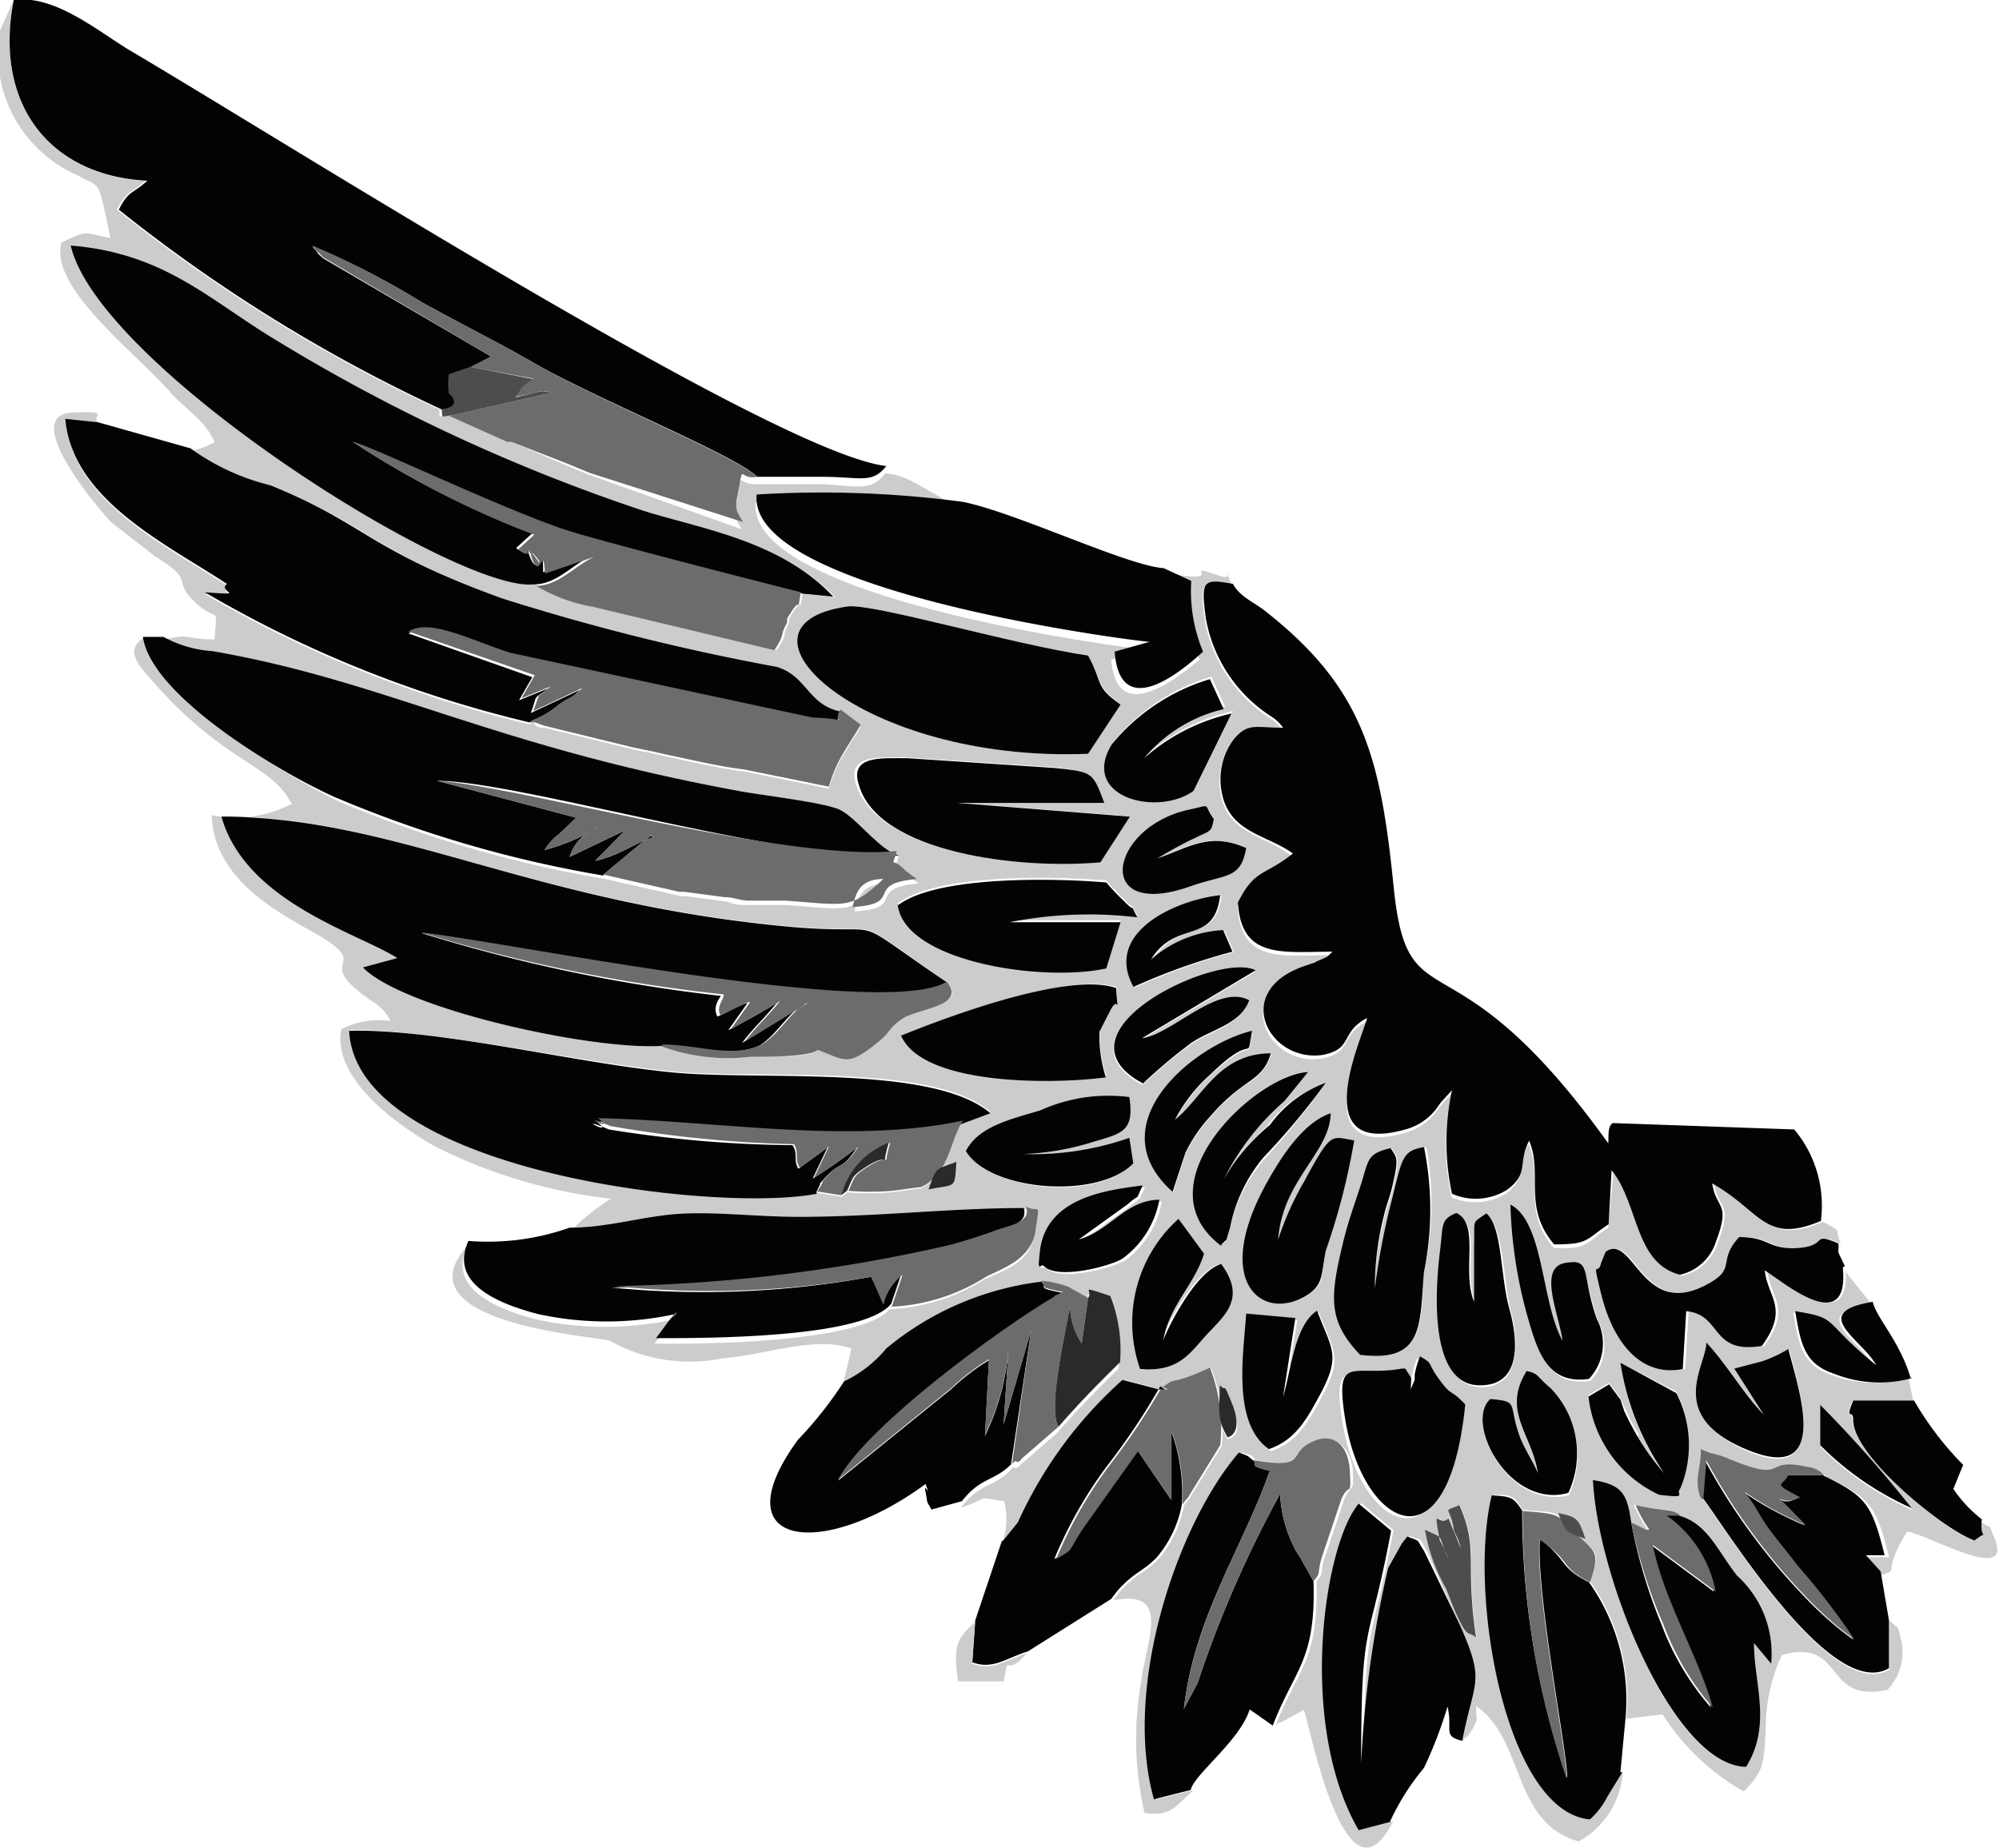 <svg xmlns="http://www.w3.org/2000/svg" viewBox="0 0 40.71 37.63"><defs><style>.cls-1{fill:#cbccce;}.cls-1,.cls-2,.cls-3,.cls-4,.cls-5{fill-rule:evenodd;}.cls-2{fill:#030305;}.cls-3{fill:#6b6c6e;}.cls-4{fill:#2a2a2d;}.cls-5{fill:#4d4d4e;}</style></defs><g id="Слой_2" data-name="Слой 2"><g id="Слой_1-2" data-name="Слой 1"><g id="_3015349868704" data-name=" 3015349868704"><path class="cls-1" d="M34.18,30.86c.6.16.8.73,1.2,1.23a2.14,2.14,0,0,1,.69,1.79l-.35-.42c0,.82.37,1.67-.16,2.52-1.48,0-3-3.81-3.12-5.84.6.09.7.29.78.86l.26.14h.07a2.62,2.62,0,0,1-.28-.5c.66.14.73.07.91.21Zm-2.45-.05c.41.08.42.13.56.53C31.87,31.18,31.91,31.24,31.73,30.81Zm-2-.16c.4.9.11,1.16.34,2.69-.2-.14-.17,0-.4-.47-.07-.15-.14-.35-.21-.52a3.61,3.61,0,0,1-.43-1.2c.42.2.24.05.48.61a2.74,2.74,0,0,0-.18-.4c-.14-.77,0-.24.18-.44l.25.61c-.06-.27-.12-.3-.15-.44C29.51,30.62,29.37,30.8,29.72,30.65Zm7.35-2a25.3,25.3,0,0,1,1.86,2.1,6.11,6.11,0,0,1-1.86-1.28Zm-8.52-.74c.16.27.1.08.11.52,0,0,0-.11,0-.1l.08-.19,0-.1a1.73,1.73,0,0,1,.11-.38c.29.17.08,0,.39.47s.21.17.53.51c-.35,3.46-2.08,2.48-2.44.33-.23-1.4.19-.88,1.15-1.06Zm-3.72.34c.16.16.05-.11.23.32.29.68,0,.71-.07.74-.23-.39-.16-.58-.16-1.06Zm5.52.29c.6.05.35.09.61.79.1.25.27.5.36.72-.12-.8-.74-1.27-.23-2.08.25.05.19.1.49.35a1.91,1.91,0,0,1,.36,2.13C30.75,30.75,29.81,29,30.35,28.5Zm3,.74a4.62,4.62,0,0,0,.56.78A5.44,5.44,0,0,1,33,27.75l1.14.59a2.31,2.31,0,0,1,.08,1.94c-.11.1.19.2-.43.13a2.51,2.51,0,0,1-1.44-2l.42-.25.23.31.12.26a4.22,4.22,0,0,0,.25.48Zm3.09-1.77c.21.83.79,2.72-.82,2.06s-.89-1.71-.85-2.19c.44.45.76,1.05,1.17,1.47l-.6-.94.57-.15A2.6,2.6,0,0,0,36.42,27.47Zm-6.15-2.76c.33.27.32,1.41.47,1.95s.23,1.54-.59,1.55c-1.07,0-.92-2-.82-2.77.06-.48,0-.61.33-.74.49.23.1,1.19.36,1.81,0-.36,0-.76,0-1.11,0-.59-.07-.47.25-.69Zm-4.14,3.74c.17-.57.23-1.45.7-1.76.3.78.48.9.1,1.64-.29.54-.52,1-1.08,1.18-.75-.53-.52-1.93-.46-2.76l1,.09Zm5.69-1.15c-.06-.51-.43-1.5.05-1.58s.32.2.65,1.14a1.06,1.06,0,0,1-.16,1.22c-.86.12-1.05-.57-1.26-1.3a9.38,9.38,0,0,1-.34-2.25C31.45,24.89,31.38,26.5,31.82,27.3Zm-8.57.58A2.84,2.84,0,0,1,24,24.82l.49.71c-.19.63-.71,1-.83,1.77,0-.13.63-1.4,1.18-1.56.49.67.24.9-.25,1.39s-.58.81-1.37.75Zm.38-3.45a1.9,1.9,0,0,1-.75,1.2c-.26.15-1.31.43-1.59.16-.11-.1-.15.21-.09-.33.14-1.1,1.42-1.23,2.09-1.32-.18.35,0,.12-.3.38l-1,.72c.65-.19,1-.79,1.66-.81ZM28,26.23a14.58,14.58,0,0,1,.35-1.62c.26-1,.22-1.17.7-1.25A6.39,6.39,0,0,1,29,25.9c-.06,1.09,0,1.85-1.28,1.69-.67-.7-.61-1.19-.35-2.28.1-.42.22-.74.35-1.14.18-.55.12-.67.62-.79.12.19.17.19.05.71-.06.29-.12.38-.19.68A5.9,5.9,0,0,0,28,26.23Zm-9.08-2c.16-.43.09-.39.57-.56C19.44,24.19,19.48,24.11,18.91,24.22Zm8.66-1A13.83,13.83,0,0,1,27,25.47c-.1.5,0,.7-.41.92-.89.53-1.91-.33-.8-2.29.32-.56.76-1.25,1.31-1.43,0,.8-1,1.35-1.07,2.57a6.19,6.19,0,0,1,.54-1.2c.56-1,.55-.89,1-.82Zm-7.9.22c.26-.51.93-.65,1.53-.83A3.37,3.37,0,0,1,23,22.34c.11.73-.17.74-.79.93a5.37,5.37,0,0,1-1.36.23A5.72,5.72,0,0,0,23,23.17l.07.52C22.35,24.48,20.15,24.25,19.67,23.44Zm5.2,1.91c-1.67-1.25.7-3.49,1.77-3.54l-.48.59A5.17,5.17,0,0,0,24.93,24a4,4,0,0,1,.88-1.07A2.35,2.35,0,0,1,27,22.06a15.88,15.88,0,0,1-1.22,1.51A3.19,3.19,0,0,0,25.05,25c-.11.34,0,.17-.18.35Zm-5.29-2.51c-.28.44-.27,1.06-.84,1.35l-.6.08a5.47,5.47,0,0,1-.89,0l-.12.09-.5-.08c-2.08.4-9.38-.47-9.52-3.32,1.86,0,4.64.66,6.6.85,1.78.17,5.29-.19,6.46.83Zm4.3,1.43c-1.54-1.37.42-3,1.62-3.28-.13.72.09,0-.85.89a3.17,3.17,0,0,0-.72.92c.56-.44.88-1.39,1.95-1.35-.17.59-.55.49-1.23,1.28a3,3,0,0,0-.51.75l-.26.79Zm-5.53-3.18c.76-.31,3.37-1.32,4.38-1,0,.67.07.09-.12.46l-.22.43a2.83,2.83,0,0,0,.13.93C21.38,22.05,18.79,22.07,18.35,21.09Zm4.92,1c-2-1.05,1.54-2.71,2.28-2.31l-2.31,1.38c.6-.07,1.54-1.12,2.18-.77-.19.48-.74.58-1.17.86a11.35,11.35,0,0,0-1,.84Zm-.17-2c-.6-1.1.85-1.76,1.77-1.86-.13,1-.9.48-1.41,1.31a2.42,2.42,0,0,1,1.47-.6l.19.44a12.86,12.86,0,0,0-2,.71ZM18.28,18.4c.79-.61,3.17-.56,4.25-.47a4.48,4.48,0,0,0,.35.37c.27.29.11,0,.28.34a8.33,8.33,0,0,0-2.6.1l2.26,0-.29.94c-1.3.29-4.15-.14-4.25-1.32Zm1,1.59c.42.51-.45.42-.91.76s-.22.26-.51.49c-.61.49-.64.35-1.21.14-.13.17-1,.12-1.36.14a3.93,3.93,0,0,1-1.84-.22c-1.46.08-5.25-.76-6.06-1.6l.7-.19C7.29,19,5,18.37,4.51,16.62c3.5,0,6.27,1.75,11.54,2.24,2.26.2,1.05-.34,3.23,1.13Zm6.1-2.72c-.12.65-.44.53-1.11.77-2,.73-1.7-1.19-.07-1.55.51-.11.28-.13.52.19-.08.39,0,.12-1.15.8.63-.23,1-.55,1.81-.21Zm-2.92-.93h-3l3.52.28-.6.93c-1.64.15-4.53-.19-4.95-1.59-.18-.6.46-.53,1-.54l3,.2C22.24,15.71,22.22,15.72,22.46,16.34Zm1.87-.28c-.73.52-2.31.13-1.66-.95a4.11,4.11,0,0,1,2-1.33l.28.61a3,3,0,0,0-1.62,1,4,4,0,0,1,1.78-.91l-.75,1.53Zm-2.17-.71c-4.63.19-7.59-2.62-4.9-3,.51-.07,3.34.77,4.9,1,.31.52.12.58.66,1Zm-5.81-3.29c-.1.55.06-.05-.28.54l0,.08c-.17.3,0,.2-.26.56l-3.68-.88a3.39,3.39,0,0,1-1.22-.46C9.31,12.07,2,7.45,1.44,5c1.81.19,2.71,1.08,4,1.83a36.42,36.42,0,0,0,7.7,3.61c1.13.36,2.79.6,3.87,1.72l-.62-.06ZM3.88,9.13a4.66,4.66,0,0,0,1.62.75c2,.79,2,1.31,4.71,2.3a45.87,45.87,0,0,0,5.61,1.4c.62.19.63.77,1.3.91l.41.31-.31.5a2.86,2.86,0,0,0-.34.76l-1.72-.35c-.52-.06-1.08-.2-1.57-.3l-.31-.07-.39-.08-1.8-.44s-.17,0-.2-.07-.07,0-.11,0a23.94,23.94,0,0,1-6.6-2.65c.91.07.25,0,.45-.17-1.21-.8-3.15-1.71-3.29-3.36L2,8.6c-.16-.14.3-.23-.48-.2-1.15,0,.39,1.86.75,2.24l.89.69c.85.52.32.47.81.93s.45,0,.4.76c-.62,0-.48-.13-1,0a2.42,2.42,0,0,0,1,.29C7.84,13.87,10,15.18,15,16.1c.38.08,1.79.25,2.07.38s.84.85,1.23.94c-.1.45-.12.07.19.41l.22.16c-1.1.1-.23.51-1.31.57.06-.18.08-.55.63-.57-.73.63-.78.53-2,.44l-.41,0-.37,0c-.21,0-.27,0-.45-.07l-.83-.11-.1,0-1.54-.35a24.3,24.3,0,0,1-5.5-1.61C5.5,15.61,3.06,14.09,2.91,13c-.41.27,0,.64.22.9,1.48,1.67,2.38,1.64,2.81,2.47a2.46,2.46,0,0,1-1.63.23c.05,1.39,1.52,2.06,2.22,2.47,1,.61-.07.46.83,1.16.27.22.44.25.59.56a1.67,1.67,0,0,0-1,.17c-.19,1,1.13,1.94,1.88,2.37a10.55,10.55,0,0,0,3.61,1.08,4.69,4.69,0,0,0-.82.66c.78-.06,1.5-.29,2.21-.33s1.68,0,2.46.06c1.55,0,3.09-.17,4.58-.18.27.16.28-.18.18.55-.08.53-.55.68-1,.88a3.92,3.92,0,0,1-1.93.61c-.57.67-3.72.72-4.79.7l.26-.35c.36-.44,0,.14.13-.14a6.57,6.57,0,0,1-2.79,0c-.81-.21-1.82-.62-1.42-1.49-1.39,1.56,2.58,1.83,2.9,1.92a3.35,3.35,0,0,0,2.31.36c.88-.07,1.86-.46,2.62-.2l-.18.76a2.52,2.52,0,0,0,.86-.69,6.07,6.07,0,0,1,3.16-1.36,2.36,2.36,0,0,1,.54.12l.41.23c.11-.16-.22-.26.45,0a3,3,0,0,1,.2,1.35c-.47.46-.84.84-1.25,1.31l-.76.66s-.08.08-.1.05-.07,0-.1.06c-.36.35-.63.26-1,.75.63-.2.23-.23.88-.13a1.51,1.51,0,0,1-.06.92s.06-.1.07-.08l.25-.31A8.64,8.64,0,0,1,22.9,28.1l.77.2c.32-.29.08,0,1-.43a3.38,3.38,0,0,1,.21,1.58l-.66,1.07-.06.07-.05.07a2.31,2.31,0,0,1-.5,1.07c-.28.3-.46.3-.81.69l-.13.17c1.2-.24.67.82.57,1.66a6.65,6.65,0,0,0,.07,2.67c.56.07.62-.14,1-.47l-.75.19c-.65-2.31.54-5.66,1.73-7.06.22.08.15,0,.28.15,1.23.21.63-.16,1.29-.4.34-.13.67.19.69.63s0,.21-.17.56l-.4,1.19c-.11.36,0,.29-.17.49.05,1.63-.39,1.79-.83,2.94,0,0,.08-.09.1-.06l.47-.26c.11.21.84,4.22,1.82,2.27l-.65.17c-1.22-2.15-.68-5.81,0-6.65l.66.55c-.46,2.47-.58,1.69-.61,4.76a21.76,21.76,0,0,1,.55-4l.28-.5.11-.14c.29.11.17,0,.34.29l.68,1.54c.53,1.19.29,1.11.05,2.36,0,0,.07-.12.09-.09l.14-.2c.1-.27.06,0,.05-.44,1,.69.72,2.37,2.09,2.76a1.75,1.75,0,0,0,.9-1.42l-.3.49a1.62,1.62,0,0,1-.36.47c-1.69-.15-2.46-4.62-2-6.6.4,0,.43,0,.62.31.8.06.64,0,1.08.45s.51.38.29,1A4.15,4.15,0,0,1,33.12,35l.74-.09a4.67,4.67,0,0,0,1.65,1.57c.42-.42.41-.56.45-1.28a3.53,3.53,0,0,1,.33-1.5c1.3-.35.82,1,2.15.71a1.11,1.11,0,0,0,.28-1c-.1-.37,0-.18-.24-.41V34c-1.13.67-3.17-2.61-3.78-3.45-.2-.37-.08-.59,0-1,.25.12.29.08.55.19,1.28.53.66,0,1.61.17a.52.52,0,0,1,.35.17c.88.43,1,.58,1.26,1.63H38l.28.37c.46-.13,0,0,.56-.89.42.05,2.2,1.11,1.77.11-.15-.35,0-.11-.28-.32,0,.49.18.18-.14.39-.63-.22-2.42-1.72-2.47-2.45,0-.26-.17.05,0-.4l1.24,0-.09-.46A2.49,2.49,0,0,1,37.3,28c-.6-.2-.67-.62-.78-1.27.69.11.66.13,1,.52a7.62,7.62,0,0,0,.65.58c-.29-.53-1.4-1.07-.07-1.29l-.52-.65a.35.35,0,0,0,0-.08c.14,1.47-1.27.25-1.59.06.05.54.51.76-.06,1.54-1.06.17-.8-.64-1.54-.71l-.07,1.18c-1,.18-1.47-.76-1.66-1.52s-.08-.33,0-.65l.09-.22c.53-.39.69,1.33,2,.7.68-.33.24-.45.72-1,.64,0,.54.26,1.12.23.74,0,.3-.35.9-.1-.16-.35.08-.19-.36-.44-1.15.49-1.24-.2-2.22-.76.1.53.38.38.08,1.17a1,1,0,0,1-.74.69c-.93-.25-.83-1.44-1.39-2.13L32.75,25c-.48.32-.4.45-1.11.41-.65-.76-.22-1.45-.51-2.11-.24.45,0,.63-.45,1a1.21,1.21,0,0,1-1.12.08,5,5,0,0,1,0-2.11l-.19.21-.06.07a1.18,1.18,0,0,1-.7.52c-2.05.58-.85-1.92-.78-2.27-.56.3-.27.62-.89.75-1.1.21-1.91-1.31-.35-1.82.33-.11.06,0,.28-.11s.13-.06.26-.17c-1,0-1.86.19-1.93-1,.34-.67.55-.52,1.12-1C25.79,17,25,17,24.86,16.17a1.36,1.36,0,0,1,.25-1.08c.31-.34.46-.22,1-.23a.84.84,0,0,0-.21-.21,3,3,0,0,1-1.36-2c-.11-.8-.06-.83.55-.73-.22-.49.12-.07-.27-.2-.79-.27.1.11-.75,0l-.39-.09.51.36a3.22,3.22,0,0,0,.24,1.44c-.64.54-1.7,1.27-1.8,0l.71-.2c-.11,0-8.16-1-7.95-3a21.81,21.81,0,0,1,4.2.15s-.07-.08-.09-.06l-.17-.1c-.63-.33-.87-.55-1.3-.58-.3.37-.53.26-1.29.22-.45,0-.9,0-1.34,0s-.26-.34-.4.38c-.07.31,0,.35.11.54L12,9.67l-.46-.19L10.42,9l-.09,0L9.15,8.46c-.24,0-.2.08-.2-.12A32.15,32.15,0,0,1,2.38,4.27c.2-.4.29-.32.58-.59C1,3.58-.13,2.11.28,0L0,.62A2.7,2.7,0,0,0,1.58,3.57c.48.28.4,0,.67,1.28-.57-.12-.45-.17-1,.09C1,5.87,2.78,7.19,3.48,8c.29.33.69.55.89,1a1.32,1.32,0,0,1-.49.18Z"/><path class="cls-2" d="M37.08,24.88A2.41,2.41,0,0,0,36.54,23l-3.69-.13c-.13.05-.08.37-.1.41-3.21-4.48-4.08-2.32-4.37-5.24-.27-2.66-.63-4.06-2.67-5.64-.19-.14-.48-.27-.6-.51-.61-.11-.66-.08-.55.72a3,3,0,0,0,1.36,2,.84.84,0,0,1,.21.21c-.56,0-.71-.11-1,.23a1.36,1.36,0,0,0-.25,1.08c.15.83.93.87,1.45,1.25-.57.46-.78.31-1.12,1,.07,1.16.91,1,1.93,1-.13.11-.05.08-.26.17s.05,0-.28.11c-1.56.51-.75,2,.35,1.82.62-.13.33-.45.89-.75-.07.35-1.27,2.85.78,2.27a1.18,1.18,0,0,0,.7-.52l.06-.07.19-.21a5,5,0,0,0,0,2.11,1.21,1.21,0,0,0,1.12-.08c.46-.34.21-.52.45-1,.29.66-.14,1.35.51,2.11.71,0,.63-.09,1.11-.41l.06-1.1c.56.69.46,1.88,1.39,2.13a1,1,0,0,0,.74-.69c.3-.79,0-.64-.08-1.17,1,.56,1.07,1.25,2.22.76Z"/><path class="cls-2" d="M.28,0C-.13,2.11,1,3.58,3,3.68c-.29.27-.38.19-.58.59A32.15,32.15,0,0,0,9,8.34c.5-.06.17-.32.17-.33a1.46,1.46,0,0,1,0-.39l.44-.15L10,7.26l-3.42-2c-.22-.2,0,0-.22-.24A15.6,15.6,0,0,1,8.6,6.16c.74.41,1.52.8,2.22,1.2,1.2.71,4.21,1.93,4.6,2.35.44,0,.89,0,1.34,0,.76,0,1,.15,1.29-.22C15.81,9.24,5.75,2.85,2.6,1,1.94.59,1.09-.11.28,0Z"/><path class="cls-2" d="M13.45,21.3c.66,0,1.42.25,2,0,.36-.2.66-.77.95-.85l-1.29.79c.25-.33.42-.46.72-.83-.11.09-.78.46-1,.57l.39-.55s0,0,0,0a0,0,0,0,1,0,0c-.09,0-.41.19-.61.27-.09-.17,0-.31.07-.42A32.85,32.85,0,0,1,8.58,19c1.6.2,9.43,1.83,10.7,1-2.18-1.47-1-.93-3.23-1.13-5.27-.49-8-2.24-11.54-2.24C5,18.37,7.29,19,8.09,19.51l-.7.19c.81.84,4.6,1.68,6.06,1.6Z"/><path class="cls-2" d="M10.78,14.71a2.15,2.15,0,0,0,.6-.36c.22-.15.22-.09.43-.3l-1,.47c.16-.42,0-.23.35-.5l-.59.24.27-.47L8.32,12.9c.42-.27,1.21.15,2.06.43l6.16,1.32c1,0,.34.17.58-.16-.67-.14-.68-.72-1.3-.91a45.87,45.87,0,0,1-5.61-1.4c-2.75-1-2.75-1.51-4.71-2.3a4.66,4.66,0,0,1-1.62-.75L2,8.6l-.67-.07c.14,1.65,2.08,2.56,3.29,3.36-.2.17.46.24-.45.17A23.94,23.94,0,0,0,10.78,14.71Z"/><path class="cls-2" d="M10.87,11.9c.47,0,.78-.4,1.19-.59l-1,.34c0-.63-.07.16-.26-.29s.42.42,0-.1c-.2-.25.07.16-.29-.1l.33-.3A18.61,18.61,0,0,1,7.19,9c.37.11,2.85,1.29,4.28,1.79.68.24,4.86,1.29,4.88,1.3l.62.06C15.89,11,14.23,10.76,13.1,10.4A36.42,36.42,0,0,1,5.4,6.79C4.15,6,3.25,5.15,1.44,5,2,7.45,9.31,12.07,10.87,11.9Z"/><path class="cls-2" d="M12.29,17.81l.84-.7c.27-.16,0-.12.19-.06-.3.06-.7.38-1.2.48l.61-.62-1.13.54a.94.94,0,0,1,.57-.6,4,4,0,0,1-1.08.46,1.18,1.18,0,0,1,.3-.33l.2-.19a.46.46,0,0,0,.07-.07.23.23,0,0,0,.07-.07L8.9,15.9c1.64,0,7.14,1.66,9.41,1.52-.39-.09-.88-.79-1.23-.94s-1.69-.3-2.07-.38c-5-.92-7.17-2.23-10.68-2.84a2.42,2.42,0,0,1-1-.29l-.42,0c.15,1.14,2.59,2.66,3.88,3.25a24.3,24.3,0,0,0,5.5,1.61Z"/><path class="cls-2" d="M16.63,24.26c.14-.25,0-.09.17-.27.32-.36.34-.14.65-.62a9.1,9.1,0,0,1-.9.63l.3-.63-.59.43c-.11-.17,0-.3-.12-.48A24.5,24.5,0,0,1,12.4,23c-.79-.33.17.18-.25-.16,2.38.07,5.11.54,7.43.05l.59-.22c-1.17-1-4.68-.66-6.46-.83-2-.19-4.74-.89-6.6-.85.14,2.85,7.44,3.72,9.52,3.32Z"/><path class="cls-2" d="M11.6,25a5,5,0,0,1-2.06.27c-.4.87.61,1.28,1.42,1.49a6.57,6.57,0,0,0,2.79,0c-.18.28.23-.3-.13.14l-.26.35c1.07,0,4.22,0,4.79-.7l.23-.68a1.12,1.12,0,0,0-.39.61L17.74,26a18.91,18.91,0,0,1-5.28.22,32.9,32.9,0,0,0,6.84-.84c.33-.09.63-.19.94-.3s.7-.15.61-.48c-1.49,0-3,.18-4.58.18-.78,0-1.73-.11-2.46-.06S12.38,25,11.6,25Z"/><path class="cls-2" d="M23.7,11.57c-.75-.05-3-1.13-4.09-1.35a21.81,21.81,0,0,0-4.2-.15c-.21,2,7.84,3,8,3l-.71.2c.1,1.32,1.16.59,1.8,0a3.22,3.22,0,0,1-.24-1.44Z"/><path class="cls-2" d="M17.19,28.13a8,8,0,0,1-.94,1.19c-1.59,2.18.47,2.46,2.6.9.12.33-.05-.08,0,.17s0,.14.12.35l.62-.17c.38-.49.65-.4,1-.75L21,27.09,20.44,29l.1-1.54a4.92,4.92,0,0,1-.48,1.78l.08-1.54a4.52,4.52,0,0,0-.77.59l-2.3,1.86c.54-1,3-2.88,4.24-3.63.34-.21,0,0,.34-.19-.57-.11-.31-.1-.44-.23a6.07,6.07,0,0,0-3.16,1.36A2.52,2.52,0,0,1,17.19,28.13Z"/><path class="cls-2" d="M24.25,36.45c.06-.31,1-1,1.2-1.64l.47.33c.44-1.15.88-1.31.83-2.94l-.27-.48a.7.7,0,0,0-.06-.09,2.68,2.68,0,0,1-.35-1.21,23.13,23.13,0,0,0-1.68,3.85l-.28.53c.21-1.87,1.19-3.26,1.75-4.85-.48-.11-.22-.12-.35-.22s-.06-.07-.28-.15C24,31,22.85,34.33,23.5,36.64l.75-.19Z"/><path class="cls-2" d="M28.31,37.09A4.89,4.89,0,0,1,29,36a8.9,8.9,0,0,0,.48-1.25c.11.49-.11.6.3.7.24-1.25.48-1.17-.05-2.36L29,31.58c-.17-.25-.05-.18-.34-.29l-.11.14-.28.5a21.88,21.88,0,0,0-.55,4c0-3.07.15-2.29.61-4.76l-.66-.55c-.71.84-1.25,4.5,0,6.65l.65-.17Z"/><path class="cls-2" d="M22.16,15.35l.66-1c-.54-.38-.35-.44-.66-1-1.56-.23-4.39-1.07-4.9-1C14.57,12.73,17.53,15.54,22.16,15.35Z"/><path class="cls-2" d="M20.41,31.36,19.86,33l-.06.85c.42.16.7-.09,1.13-.22l1.7-1.07.13-.17c.35-.39.53-.39.81-.69a2.31,2.31,0,0,0,.5-1.07,3.66,3.66,0,0,0-.22-1.49v1.4h0l-.68-1L22,31.15c-.33.52-.16.37-.53.6a8.78,8.78,0,0,1,1.07-1.89,13.92,13.92,0,0,0,1.09-1.63c.12.1.21.06,0,.07l-.77-.2A8.64,8.64,0,0,0,20.73,31l-.25.31s-.05.06-.07.08Z"/><path class="cls-2" d="M33,36.09l.1-1.06a4.15,4.15,0,0,0-.74-2.81c-.62-.31-.42-.44-1-.88-.08,1.16.61,4.62.55,4.86A16.63,16.63,0,0,1,31,30.76c-.19-.28-.22-.28-.62-.31-.49,2,.28,6.45,2,6.6a1.62,1.62,0,0,0,.36-.47l.3-.49Z"/><path class="cls-2" d="M34.18,30.86H33.9a2.46,2.46,0,0,1,1,1.55l-1.28-.95c.19,1.12.95,2.31,1.22,3.31a5.48,5.48,0,0,1-1-1.68A10.39,10.39,0,0,1,33.22,31c-.08-.57-.18-.77-.78-.86.1,2,1.64,5.82,3.12,5.84.53-.85.16-1.7.16-2.52l.35.42a2.14,2.14,0,0,0-.69-1.79c-.4-.5-.6-1.07-1.2-1.23Z"/><path class="cls-3" d="M10.78,14.71s.09,0,.11,0,.16.06.2.07l1.8.44.39.08.31.07c.49.1,1.05.24,1.57.3l1.72.35a2.86,2.86,0,0,1,.34-.76l.31-.5-.41-.31c-.24.33.39.2-.58.16l-6.16-1.32c-.85-.28-1.64-.7-2.06-.43l2.57.89-.27.47.59-.24c-.32.27-.19.08-.35.5l1-.47c-.21.21-.21.15-.43.3a2.15,2.15,0,0,1-.6.36Z"/><path class="cls-3" d="M9.58,7.47l1.28.24c-.29.18-.21.18-.37.37C11,8,11,7.91,11.23,8l-2.08.47L10.33,9l.09,0,1.13.44.46.19,3.12,1c-.1-.19-.18-.23-.11-.54.14-.72,0-.31.4-.38C15,9.29,12,8.07,10.82,7.36c-.7-.4-1.48-.79-2.22-1.2A15.6,15.6,0,0,0,6.36,5c.19.25,0,0,.22.24L10,7.26l-.42.21Z"/><path class="cls-2" d="M22.41,17.56l.6-.93-3.52-.28h3c-.24-.62-.22-.63-1-.71l-3-.2c-.55,0-1.19-.06-1,.54C17.88,17.37,20.77,17.71,22.41,17.56Z"/><path class="cls-3" d="M12.29,17.81l1.54.35.1,0,.83.11c.18,0,.24.05.45.07l.37,0,.41,0c1.27.09,1.32.19,2-.44-.55,0-.57.39-.63.57,1.08-.06.21-.47,1.31-.57l-.22-.16c-.31-.34-.29,0-.19-.41C16,17.56,10.54,16,8.9,15.9l2.83.75a.23.23,0,0,1-.07.07.46.46,0,0,1-.07.07l-.2.19a1.18,1.18,0,0,0-.3.33,4,4,0,0,0,1.08-.46.94.94,0,0,0-.57.6l1.13-.54-.61.62c.5-.1.9-.42,1.2-.48-.15-.06.08-.1-.19.06l-.84.7Z"/><path class="cls-3" d="M10.87,11.9a3.39,3.39,0,0,0,1.22.46l3.68.88c.24-.36.09-.26.26-.56l0-.08c.34-.59.18,0,.28-.54,0,0-4.2-1.06-4.88-1.3C10,10.26,7.56,9.08,7.19,9a18.61,18.61,0,0,0,3.69,1.89l-.33.3c.36.26.09-.15.29.1.43.52-.16-.34,0,.1s.22-.34.26.29l1-.34c-.41.19-.72.59-1.19.59Z"/><path class="cls-2" d="M34.69,30.52c.61.84,2.65,4.12,3.78,3.45V33l-.17-1L38,31.67h.38c-.26-1.05-.38-1.2-1.26-1.63l-.73,0c-.12.24-.35.14.24.45-.31.19-.4,0-.44,0l.56.57a6.61,6.61,0,0,1-1.25-.68c.23.29.25.39.48.73s.39.49.59.76a14.38,14.38,0,0,1,1.17,1.52,7,7,0,0,1-.92-.8,12.74,12.74,0,0,1-2.1-2.85l-.06.78Z"/><path class="cls-2" d="M18.28,18.4c.1,1.18,2.95,1.61,4.25,1.32l.29-.94-2.26,0a8.33,8.33,0,0,1,2.6-.1c-.17-.34,0-.05-.28-.34a4.48,4.48,0,0,1-.35-.37c-1.08-.09-3.46-.14-4.25.47Z"/><path class="cls-2" d="M37.57,25.78c-.2-.42-.11-.19-.13-.46-.6-.25-.16.07-.9.1-.58,0-.48-.22-1.12-.23-.48.52,0,.64-.72,1-1.28.63-1.44-1.09-2-.7l-.09.22c-.07.32-.2-.17,0,.65s.71,1.7,1.66,1.52l.07-1.18c.74.07.48.88,1.54.71.57-.78.11-1,.06-1.54.32.19,1.73,1.41,1.59-.06Z"/><path class="cls-2" d="M28,26.23a5.9,5.9,0,0,1,.18-1.46c.07-.3.13-.39.19-.68.12-.52.07-.52-.05-.71-.5.12-.44.24-.62.79-.13.4-.25.72-.35,1.14-.26,1.09-.32,1.58.35,2.28C29,27.75,28.91,27,29,25.9A6.39,6.39,0,0,0,29,23.36c-.48.08-.44.25-.7,1.25A14.58,14.58,0,0,0,28,26.23Z"/><path class="cls-3" d="M13.45,21.3a3.93,3.93,0,0,0,1.84.22c.35,0,1.23,0,1.36-.14.57.21.6.35,1.21-.14.29-.23.2-.27.51-.49s1.33-.25.91-.76c-1.27.79-9.1-.84-10.7-1a32.85,32.85,0,0,0,6.16,1.26c0,.11-.16.25-.07.42.2-.08.52-.26.61-.27a0,0,0,0,0,0,0s0,0,0,0l-.39.55c.22-.11.89-.48,1-.57-.3.37-.47.5-.72.83l1.29-.79c-.29.08-.59.65-.95.85-.56.29-1.32,0-2,0Z"/><path class="cls-2" d="M18.35,21.09c.44,1,3,1,4.17.85a2.83,2.83,0,0,1-.13-.93l.22-.43c.19-.37.16.21.12-.46C21.72,19.77,19.11,20.78,18.35,21.09Z"/><path class="cls-2" d="M28.55,27.87c-1,.18-1.38-.34-1.15,1.06.36,2.15,2.09,3.13,2.44-.33-.32-.34-.26-.14-.53-.51s-.1-.3-.39-.47a1.73,1.73,0,0,0-.11.38l0,.1-.08.19s0,.07,0,.1c0-.44.05-.25-.11-.52Z"/><path class="cls-2" d="M27.57,23.22c-.46-.07-.45-.2-1,.82a6.19,6.19,0,0,0-.54,1.2c.09-1.22,1.06-1.77,1.07-2.57-.55.18-1,.87-1.31,1.43-1.11,2-.09,2.82.8,2.29.37-.22.31-.42.41-.92a13.83,13.83,0,0,0,.58-2.25Z"/><path class="cls-3" d="M20.6,29.82s.09-.09.1-.06.08,0,.1-.05l.76-.66c-.23-.32.13-1.89.23-2.44a1.48,1.48,0,0,0,.24.75l.13-.93-.41-.23a2.36,2.36,0,0,0-.54-.12c.13.13-.13.12.44.23-.36.16,0,0-.34.19-1.21.75-3.7,2.6-4.24,3.63l2.3-1.86a4.52,4.52,0,0,1,.77-.59l-.08,1.54a4.92,4.92,0,0,0,.48-1.78L20.44,29,21,27.09l-.39,2.73Z"/><path class="cls-2" d="M19.67,23.44c.48.81,2.68,1,3.41.25L23,23.17a5.92,5.92,0,0,1-2.15.33,5.37,5.37,0,0,0,1.36-.23c.62-.19.9-.2.79-.93a3.37,3.37,0,0,0-1.81.27C20.6,22.79,19.93,22.93,19.67,23.44Z"/><path class="cls-2" d="M30.27,24.71c-.32.22-.23.1-.25.69,0,.35,0,.75,0,1.11-.26-.62.13-1.58-.36-1.81-.33.13-.27.26-.33.74-.1.78-.25,2.79.82,2.77.82,0,.78-.88.59-1.55s-.14-1.68-.47-1.95Z"/><path class="cls-3" d="M16.63,24.26l.5.08a1.58,1.58,0,0,1,1-1.07c-.19.63.11.14-.43.47-.34.22-.28.21-.42.51a5.47,5.47,0,0,0,.89,0l.6-.08c.57-.29.56-.91.84-1.35-2.32.49-5,0-7.43-.05.42.34-.54-.17.25.16a24.5,24.5,0,0,0,3.74.37c.11.18,0,.31.12.48l.59-.43-.3.63a9.1,9.1,0,0,0,.9-.63c-.31.48-.33.26-.65.62-.16.18,0,0-.17.27Z"/><path class="cls-3" d="M18.15,26.61A3.92,3.92,0,0,0,20.08,26c.4-.2.87-.35,1-.88.1-.73.09-.39-.18-.55.09.33-.31.37-.61.48s-.61.21-.94.3a32.9,32.9,0,0,1-6.84.84A18.91,18.91,0,0,0,17.74,26l.25.57a1.12,1.12,0,0,1,.39-.61l-.23.68Z"/><path class="cls-3" d="M25.51,29.73c.13.1-.13.11.35.22-.56,1.59-1.54,3-1.75,4.85l.28-.53a23.13,23.13,0,0,1,1.68-3.85,2.68,2.68,0,0,0,.35,1.21.7.7,0,0,1,.06.09l.27.48c.17-.2.06-.13.17-.49l.4-1.19c.16-.35.2,0,.17-.56s-.35-.76-.69-.63c-.66.24-.06.61-1.29.4Z"/><path class="cls-2" d="M23.25,27.88c.79.06,1-.36,1.37-.75s.74-.72.25-1.39c-.55.16-1.15,1.43-1.18,1.56.12-.72.64-1.14.83-1.77L24,24.82a2.84,2.84,0,0,0-.78,3.06Z"/><path class="cls-2" d="M24.33,16.06l.75-1.53a4,4,0,0,0-1.78.91,3,3,0,0,1,1.62-1l-.28-.61a4.11,4.11,0,0,0-2,1.33c-.65,1.08.93,1.47,1.66.95Z"/><path class="cls-3" d="M23.67,28.3c.18,0,.09,0,0-.07a13.92,13.92,0,0,1-1.09,1.63,8.78,8.78,0,0,0-1.07,1.89c.37-.23.2-.08.53-.6l1.14-1.6.68,1h0v-1.4a3.66,3.66,0,0,1,.22,1.49l.05-.07.06-.07.66-1.07a3.38,3.38,0,0,0-.21-1.58c-.88.41-.64.14-1,.43Z"/><path class="cls-2" d="M26.13,28.45l.25-1.61-1-.09c-.06.83-.29,2.23.46,2.76.56-.19.79-.64,1.08-1.18.38-.74.2-.86-.1-1.64C26.36,27,26.3,27.88,26.13,28.45Z"/><path class="cls-2" d="M36.42,27.47a2.6,2.6,0,0,1-.53.25l-.57.15.6.94c-.41-.42-.73-1-1.17-1.47,0,.48-.85,1.5.85,2.19S36.63,28.3,36.42,27.47Z"/><path class="cls-2" d="M40.36,30.94a2.73,2.73,0,0,1-.58-.62l.2-.49a6.44,6.44,0,0,1-1-1.31l-1.24,0c-.18.45,0,.14,0,.4,0,.73,1.84,2.23,2.47,2.45C40.54,31.12,40.31,31.43,40.36,30.94Z"/><path class="cls-2" d="M33.89,30a4.62,4.62,0,0,1-.56-.78c-.1-.18-.14-.25-.25-.48L33,28.5l-.23-.31-.42.25a2.51,2.51,0,0,0,1.44,2c.62.07.32,0,.43-.13a2.31,2.31,0,0,0-.08-1.94L33,27.75A5.44,5.44,0,0,0,33.89,30Z"/><path class="cls-2" d="M24.87,25.35c.16-.18.07,0,.18-.35a3.19,3.19,0,0,1,.68-1.43A14.73,14.73,0,0,0,27,22.05a2.43,2.43,0,0,0-1.14.86A4,4,0,0,0,24.93,24a5.17,5.17,0,0,1,1.23-1.58l.48-.59c-1.07.05-3.44,2.29-1.77,3.54Z"/><path class="cls-2" d="M32.36,28.08a1.06,1.06,0,0,0,.16-1.22c-.33-.94-.09-1.24-.65-1.14s-.11,1.07-.05,1.58c-.44-.8-.37-2.41-1.06-2.77a9.38,9.38,0,0,0,.34,2.25C31.31,27.51,31.5,28.2,32.36,28.08Z"/><path class="cls-2" d="M31.32,30c-.09-.22-.26-.47-.36-.72-.26-.7,0-.74-.61-.79-.54.49.4,2.25,1.59,1.91a1.91,1.91,0,0,0-.36-2.13c-.3-.25-.24-.3-.49-.35C30.58,28.74,31.2,29.21,31.32,30Z"/><path class="cls-2" d="M23.27,22.07a11.35,11.35,0,0,1,1-.84c.43-.28,1-.38,1.17-.86-.64-.35-1.58.7-2.18.77l2.31-1.38c-.74-.4-4.27,1.26-2.28,2.31Z"/><path class="cls-2" d="M23.88,24.27l.26-.79a3,3,0,0,1,.51-.75c.68-.79,1.06-.69,1.23-1.28-1.07,0-1.39.91-1.95,1.35a3.17,3.17,0,0,1,.72-.92c.94-.92.72-.17.85-.89-1.2.29-3.16,1.91-1.62,3.28Z"/><path class="cls-2" d="M25.38,17.27c-.77-.34-1.18,0-1.81.21,1.13-.68,1.07-.41,1.15-.8-.24-.32,0-.3-.52-.19-1.63.36-1.95,2.28.07,1.55.67-.24,1-.12,1.11-.77Z"/><path class="cls-2" d="M23.63,24.43c-.71,0-1,.62-1.66.81l1-.72c.29-.26.12,0,.3-.38-.67.09-1.95.22-2.09,1.32-.06.54,0,.23.09.33.28.27,1.33,0,1.59-.16a1.9,1.9,0,0,0,.75-1.2Z"/><path class="cls-3" d="M34.69,30.52l.06-.78a12.74,12.74,0,0,0,2.1,2.85,7,7,0,0,0,.92.8,14.38,14.38,0,0,0-1.17-1.52c-.2-.27-.41-.51-.59-.76s-.25-.44-.48-.73a6.61,6.61,0,0,0,1.25.68l-.56-.57s.13.16.44,0c-.59-.31-.36-.21-.24-.45l.73,0a.54.54,0,0,0-.35-.17c-.95-.21-.33.36-1.61-.17-.26-.11-.3-.07-.55-.19,0,.42-.15.64,0,1Z"/><path class="cls-2" d="M38.91,28.06c-.22-.75-.71-1.24-.77-1.55-1.33.22-.22.76.07,1.29a7.62,7.62,0,0,1-.65-.58c-.38-.39-.35-.41-1-.52.11.65.18,1.07.78,1.27a2.49,2.49,0,0,0,1.61.09Z"/><path class="cls-3" d="M32.38,32.22c.22-.63.1-.62-.29-1s-.28-.39-1.08-.45a16.63,16.63,0,0,0,.89,5.44c.06-.24-.63-3.7-.55-4.86C32,31.78,31.76,31.91,32.38,32.22Z"/><path class="cls-2" d="M23.1,20.09a12.86,12.86,0,0,1,2-.71l-.19-.44a2.42,2.42,0,0,0-1.47.6c.51-.83,1.28-.27,1.41-1.31-.92.1-2.37.76-1.77,1.86Z"/><path class="cls-4" d="M22.16,26.43l-.13.93a1.48,1.48,0,0,1-.24-.75c-.1.55-.46,2.12-.23,2.44.41-.47.78-.85,1.25-1.31a3,3,0,0,0-.2-1.35C21.94,26.17,22.27,26.27,22.16,26.43Z"/><path class="cls-3" d="M33.22,31a10.39,10.39,0,0,0,.66,2.09,5.48,5.48,0,0,0,1,1.68c-.27-1-1-2.19-1.22-3.31l1.28.95a2.46,2.46,0,0,0-1-1.55h.28c-.18-.14-.25-.07-.91-.21a2.62,2.62,0,0,0,.28.5h-.07L33.22,31Z"/><path class="cls-5" d="M29.72,30.65c-.35.15-.21,0-.12.44,0,.14.09.17.15.44l-.25-.61c-.21.2-.32-.33-.18.44a2.74,2.74,0,0,1,.18.4c-.24-.56-.06-.41-.48-.61a3.61,3.61,0,0,0,.43,1.2c.07.17.14.37.21.52.23.49.2.33.4.47C29.83,31.81,30.12,31.55,29.72,30.65Z"/><path class="cls-5" d="M9,8.34c0,.2,0,.13.2.12L11.23,8c-.24-.08-.27,0-.74.09.16-.19.08-.19.37-.37L9.58,7.47l-.44.15a1.46,1.46,0,0,0,0,.39s.33.27-.17.33Z"/><path class="cls-2" d="M37.07,29.43a6.11,6.11,0,0,0,1.86,1.28,25.3,25.3,0,0,0-1.86-2.1Z"/><path class="cls-1" d="M20.93,33.66c-.43.13-.71.38-1.13.22l.06-.85c-.41.36-.44.53-.35,1.21l.93,0c.12-.68,0,0,.49-.6Z"/><path class="cls-4" d="M25,29.27s.36-.06.07-.74c-.18-.43-.07-.16-.23-.32,0,.48-.07.67.16,1.06Z"/><path class="cls-4" d="M17.13,24.34l.12-.09c.14-.3.08-.29.42-.51.54-.33.24.16.43-.47A1.58,1.58,0,0,0,17.13,24.34Z"/><path class="cls-4" d="M18.91,24.22c.57-.11.53,0,.57-.56C19,23.83,19.07,23.79,18.91,24.22Z"/><path class="cls-5" d="M31.73,30.81c.18.43.14.37.56.53C32.15,30.94,32.14,30.89,31.73,30.81Z"/></g></g></g></svg>